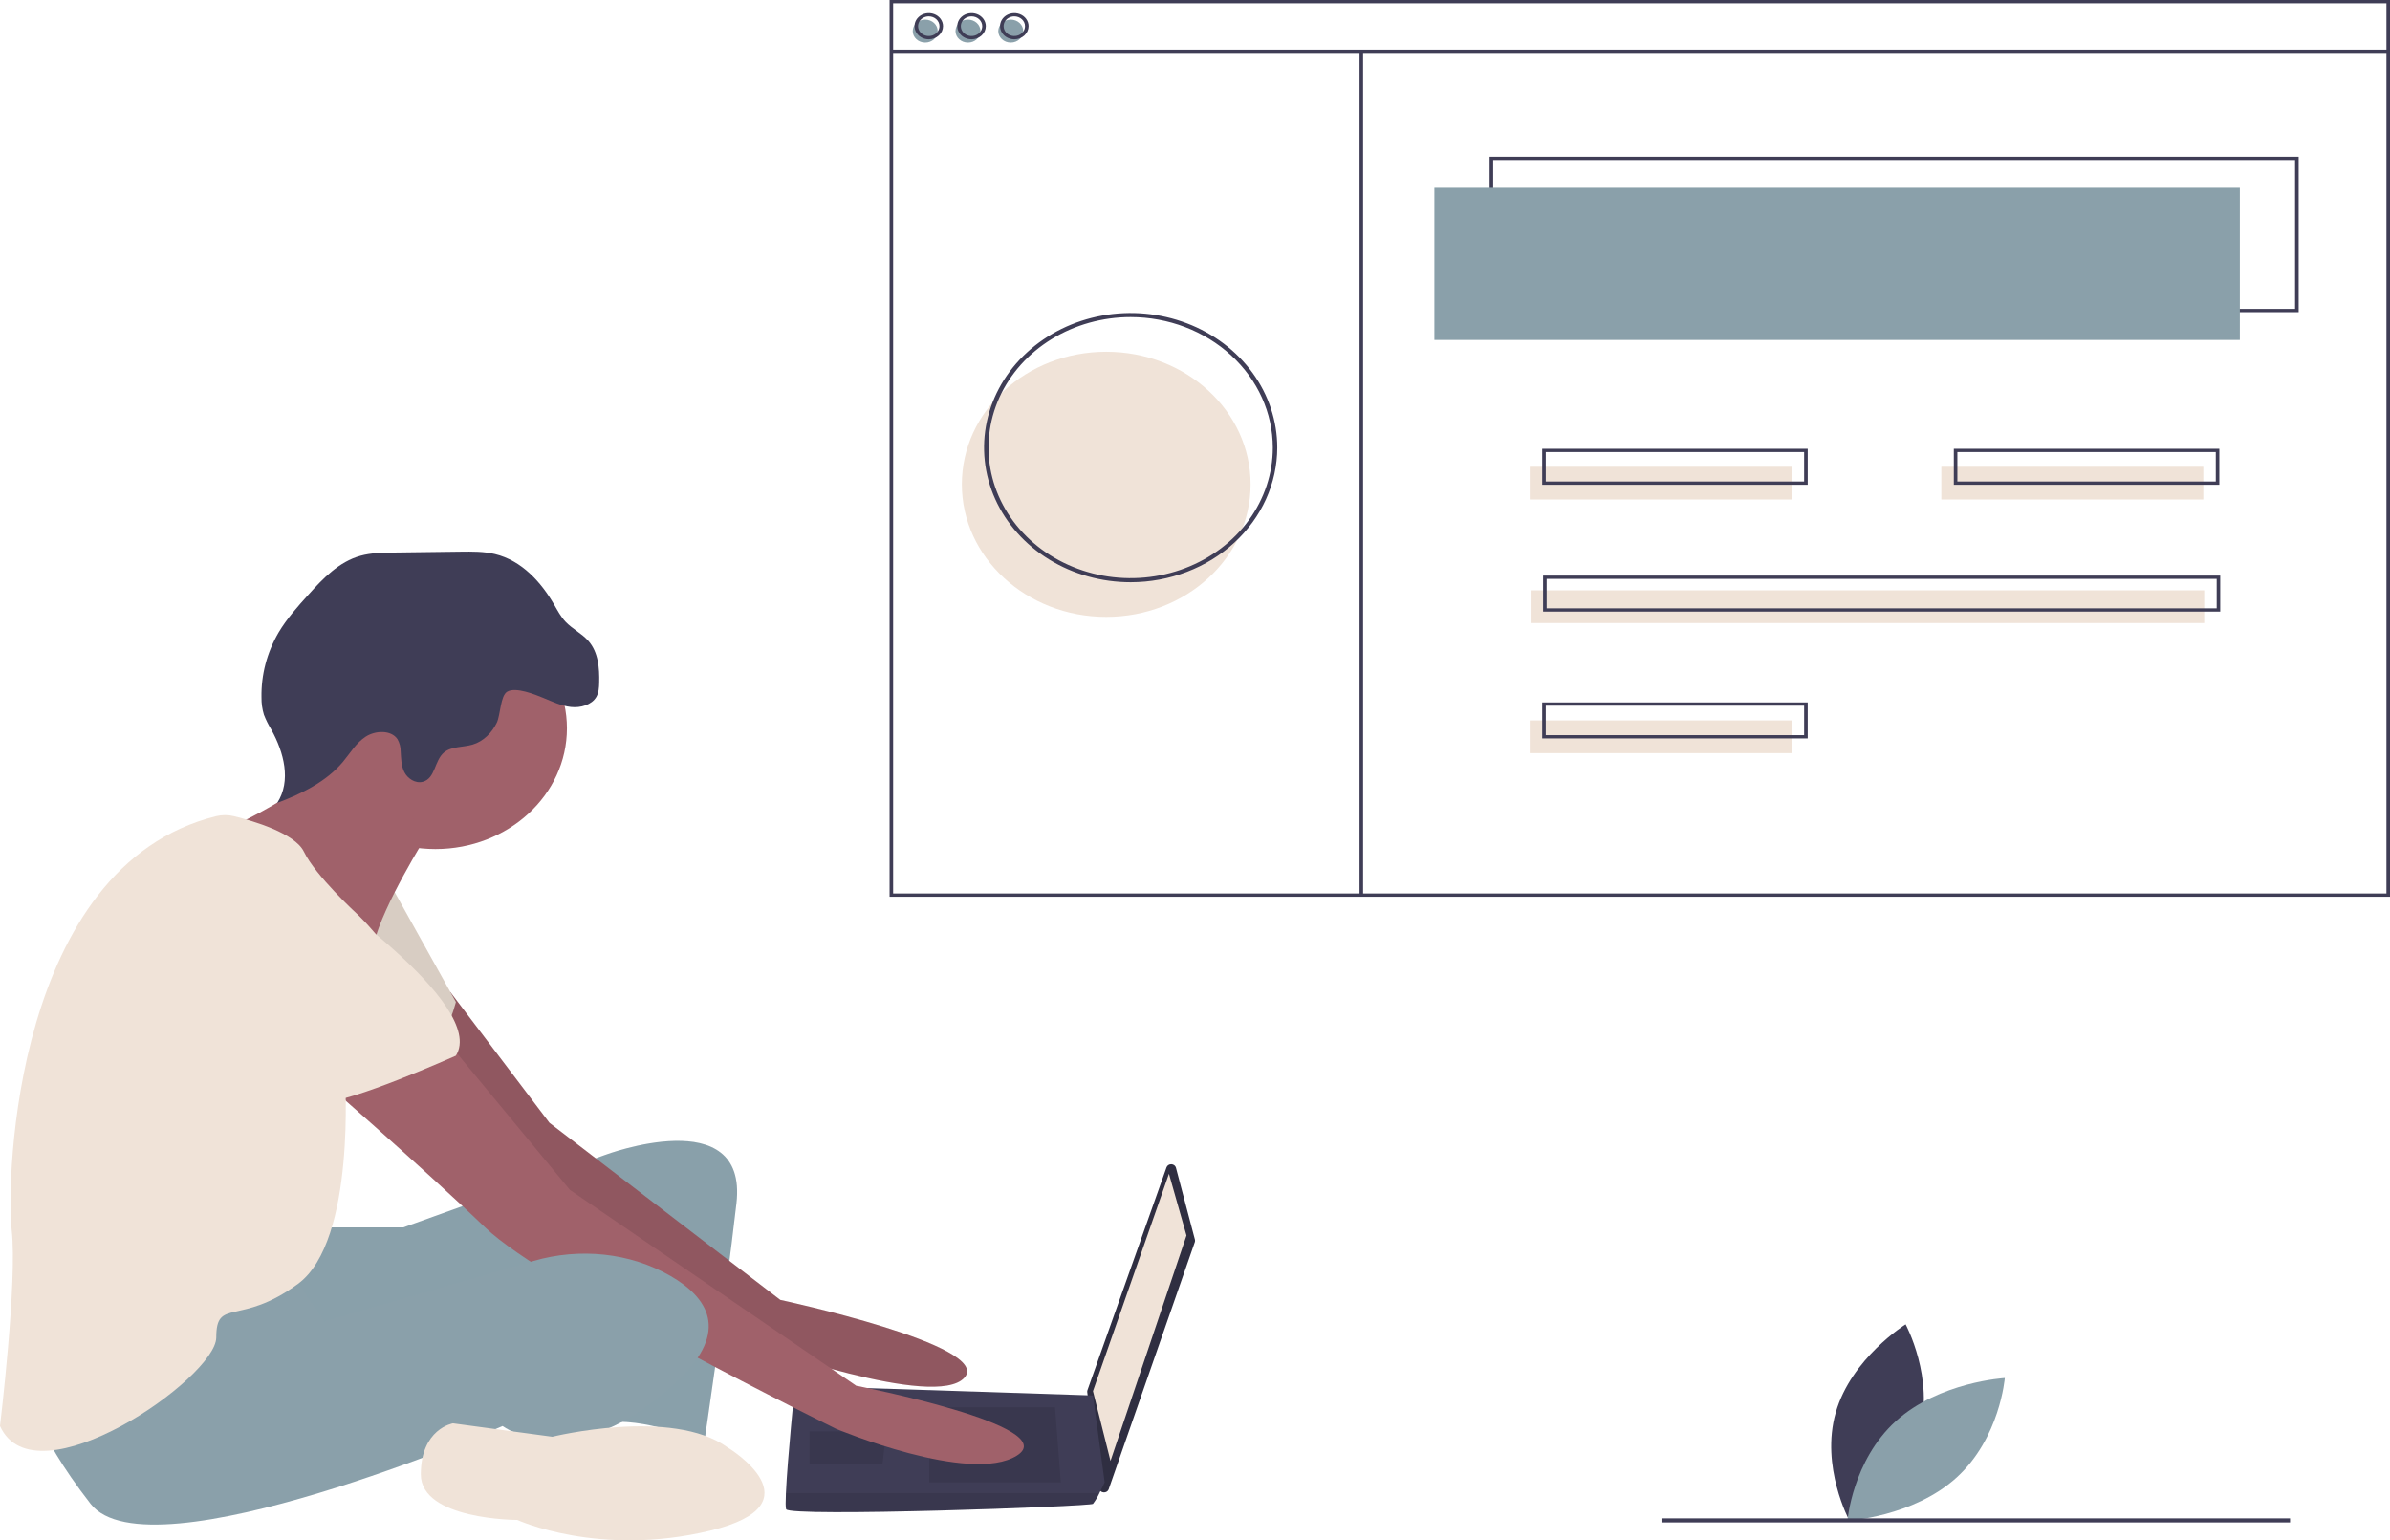 <svg width="1356" height="874" viewBox="0 0 1356 874" fill="none" xmlns="http://www.w3.org/2000/svg">
<g clip-path="url(#clip0)">
<path d="M1088.95 812.891C1080.15 843.672 1049.31 862.908 1049.31 862.908C1049.31 862.908 1032.74 832.238 1041.54 801.457C1050.34 770.676 1081.18 751.44 1081.18 751.44C1081.18 751.44 1097.75 782.11 1088.95 812.891Z" fill="#3F3D56"/>
<path d="M1075.6 806.379C1050.95 828.746 1048.19 862.89 1048.19 862.89C1048.19 862.89 1085.4 860.771 1110.05 838.404C1134.71 816.037 1137.46 781.893 1137.46 781.893C1137.46 781.893 1100.25 784.013 1075.6 806.379Z" fill="#8AA0AA"/>
<path d="M182.386 696.453H228.812L343.218 655.34C343.218 655.34 424.463 624.886 417.831 682.748C411.198 740.611 399.592 818.268 399.592 818.268C399.592 818.268 363.115 803.041 343.218 807.609C323.321 812.177 336.586 714.725 336.586 714.725C336.586 714.725 174.096 786.291 159.174 777.155C144.251 768.019 140.935 704.066 140.935 704.066L182.386 696.453Z" fill="#8AA0AA"/>
<path opacity="0.1" d="M182.386 696.453H228.812L343.218 655.34C343.218 655.34 424.463 624.886 417.831 682.748C411.198 740.611 399.592 818.268 399.592 818.268C399.592 818.268 363.115 803.041 343.218 807.609C323.321 812.177 336.586 714.725 336.586 714.725C336.586 714.725 174.096 786.291 159.174 777.155C144.251 768.019 140.935 704.066 140.935 704.066L182.386 696.453Z" fill="#8AA0AA"/>
<path d="M255.53 562.934L311.715 637.068L442.702 737.565C442.702 737.565 563.74 763.451 547.159 781.723C530.579 799.996 429.437 763.451 429.437 763.451C429.437 763.451 278.554 662.953 273.58 655.34C268.605 647.727 213.89 576.16 213.89 576.16L255.53 562.934Z" fill="#A0616A"/>
<path opacity="0.1" d="M255.53 562.934L311.715 637.068L442.702 737.565C442.702 737.565 563.74 763.451 547.159 781.723C530.579 799.996 429.437 763.451 429.437 763.451C429.437 763.451 278.554 662.953 273.58 655.34C268.605 647.727 213.89 576.16 213.89 576.16L255.53 562.934Z" fill="black"/>
<path d="M222.18 503.071L258.657 568.547C258.657 568.547 250.367 600.523 237.102 603.569C223.838 606.614 167.464 563.979 167.464 563.979L222.18 503.071Z" fill="#F0E3D8"/>
<path opacity="0.1" d="M222.18 503.071L258.657 568.547C258.657 568.547 250.367 600.523 237.102 603.569C223.838 606.614 167.464 563.979 167.464 563.979L222.18 503.071Z" fill="black"/>
<path d="M667.187 662.552L677.962 703.37C678.082 703.825 678.064 704.302 677.908 704.748L629.03 845.022C628.837 845.577 628.441 846.055 627.911 846.375C627.38 846.696 626.746 846.839 626.114 846.782C625.482 846.725 624.89 846.47 624.438 846.061C623.985 845.652 623.699 845.112 623.628 844.533L616.866 789.887C616.821 789.525 616.861 789.157 616.985 788.81L661.849 662.363C662.037 661.835 662.406 661.378 662.902 661.061C663.397 660.744 663.992 660.583 664.596 660.605C665.2 660.626 665.779 660.828 666.247 661.179C666.715 661.531 667.045 662.013 667.187 662.552Z" fill="#2F2E41"/>
<path d="M663.224 665.999L673.171 701.021L630.062 828.927L620.114 789.337L663.224 665.999Z" fill="#F0E3D8"/>
<path d="M446.018 856.335C447.676 860.903 618.456 854.812 620.114 853.29C621.559 851.383 622.782 849.341 623.761 847.199C625.32 844.154 626.746 841.108 626.746 841.108L620.114 791.804L450.992 786.291C450.992 786.291 446.764 828.074 445.901 847.199C445.686 852.026 445.686 855.421 446.018 856.335Z" fill="#3F3D56"/>
<path opacity="0.1" d="M598.559 798.473L601.875 841.108H527.262V798.473H598.559Z" fill="black"/>
<path opacity="0.1" d="M502.392 812.177L502.837 812.096L500.734 830.45H459.283V812.177H502.392Z" fill="black"/>
<path opacity="0.1" d="M446.018 856.335C447.676 860.903 618.456 854.812 620.114 853.29C621.559 851.383 622.782 849.341 623.762 847.199H445.902C445.686 852.026 445.686 855.421 446.018 856.335Z" fill="black"/>
<path d="M247.051 481.753C288.258 481.753 321.663 451.075 321.663 413.232C321.663 375.389 288.258 344.711 247.051 344.711C205.843 344.711 172.438 375.389 172.438 413.232C172.438 451.075 205.843 481.753 247.051 481.753Z" fill="#A0616A"/>
<path d="M242.077 474.14C242.077 474.14 217.206 513.73 212.231 535.048C207.257 556.365 137.619 492.412 137.619 492.412L128.5 470.333C128.5 470.333 193.993 442.163 189.019 419.323C184.044 396.483 242.077 474.14 242.077 474.14Z" fill="#A0616A"/>
<path d="M255.341 592.91L323.321 675.135L485.811 786.291C485.811 786.291 603.533 809.132 577.004 825.881C550.475 842.631 474.205 810.654 474.205 810.654C474.205 810.654 310.057 729.952 275.238 696.453C240.418 662.954 175.754 606.614 175.754 606.614L255.341 592.91Z" fill="#A0616A"/>
<path d="M164.148 720.816L184.045 749.747L302.79 715.439C328.845 707.911 357.415 710.681 380.524 724.051C401.25 736.043 414.515 755.076 384.67 783.246C324.979 839.585 285.186 809.132 285.186 809.132C285.186 809.132 84.561 895.925 51.4 853.29C18.239 810.654 16.581 789.337 16.581 789.337C16.581 789.337 144.251 716.248 164.148 720.816Z" fill="#8AA0AA"/>
<path d="M412.857 821.313C412.857 821.313 465.914 853.29 402.908 868.517C339.902 883.744 293.476 862.426 293.476 862.426C293.476 862.426 238.76 862.426 238.76 836.54C238.76 810.654 256.999 807.609 256.999 807.609L313.373 815.222C313.373 815.222 381.353 798.473 412.857 821.313Z" fill="#F0E3D8"/>
<path d="M308.259 395.995C313.337 398.075 318.373 400.535 323.894 401.139C329.415 401.742 335.703 399.972 338.315 395.465C339.726 393.03 339.887 390.166 339.953 387.409C340.153 379.048 339.494 370.009 333.725 363.538C330.053 359.42 324.693 356.823 320.892 352.805C318.169 349.926 316.356 346.437 314.405 343.071C307.013 330.321 296.068 318.068 280.857 314.392C274.505 312.857 267.842 312.932 261.275 313.017L222.97 313.513C216.771 313.594 210.477 313.687 204.543 315.335C192.214 318.758 183.237 328.28 175.015 337.386C168.864 344.198 162.697 351.081 158.08 358.849C151.462 370.186 148.115 382.89 148.359 395.751C148.308 399.049 148.772 402.337 149.736 405.515C150.865 408.429 152.263 411.249 153.915 413.945C161.099 426.902 165.364 443.087 157.274 455.586C171.327 450.314 185.232 443.402 194.502 432.362C198.649 427.424 201.901 421.643 207.428 418.018C212.955 414.394 221.96 414.08 225.506 419.399C226.725 421.55 227.352 423.943 227.334 426.368C227.593 430.361 227.586 434.507 229.429 438.131C231.272 441.754 235.663 444.678 239.855 443.594C247.074 441.726 246.383 431.551 251.943 426.929C256.166 423.419 262.68 424.09 268.105 422.496C274.426 420.64 279.168 415.611 281.871 410.045C283.925 405.814 283.895 394.742 287.782 392.451C292.656 389.578 303.741 394.146 308.259 395.995Z" fill="#3F3D56"/>
<path d="M122.577 463.11C125.933 462.288 129.467 462.296 132.819 463.134C143.463 465.758 167.322 472.705 172.438 483.276C179.07 496.98 202.283 518.298 202.283 518.298C202.283 518.298 233.786 547.229 227.154 567.024C220.522 586.819 195.651 609.659 195.651 609.659C195.651 609.659 202.283 704.066 169.122 728.429C135.961 752.792 122.696 736.043 122.696 758.883C122.696 781.723 19.897 853.29 0 809.132C0 809.132 9.948 726.906 6.632 697.975C3.364 669.461 8.149 491.56 122.577 463.11Z" fill="#F0E3D8"/>
<path d="M175.754 501.548C175.754 501.548 276.896 570.069 258.657 599.001C258.657 599.001 197.309 626.409 184.044 624.886C170.78 623.364 119.38 570.069 106.116 565.501C92.851 560.933 86.219 478.708 175.754 501.548Z" fill="#F0E3D8"/>
<path d="M627.634 350.024C672.872 350.024 709.544 316.346 709.544 274.802C709.544 233.258 672.872 199.58 627.634 199.58C582.397 199.58 545.725 233.258 545.725 274.802C545.725 316.346 582.397 350.024 627.634 350.024Z" fill="#F0E3D8"/>
<path d="M1304.17 177.109H845.158V88.903H1304.17V177.109ZM847.18 175.252H1302.14V90.76H847.18V175.252Z" fill="#3F3D56"/>
<path d="M1270.8 106.544H813.816V192.893H1270.8V106.544Z" fill="#8AA0AA"/>
<path d="M524.934 24.141C528.842 24.141 532.011 21.231 532.011 17.641C532.011 14.052 528.842 11.142 524.934 11.142C521.025 11.142 517.856 14.052 517.856 17.641C517.856 21.231 521.025 24.141 524.934 24.141Z" fill="#8AA0AA"/>
<path d="M549.198 24.141C553.107 24.141 556.276 21.231 556.276 17.641C556.276 14.052 553.107 11.142 549.198 11.142C545.29 11.142 542.121 14.052 542.121 17.641C542.121 21.231 545.29 24.141 549.198 24.141Z" fill="#8AA0AA"/>
<path d="M573.463 24.141C577.372 24.141 580.54 21.231 580.54 17.641C580.54 14.052 577.372 11.142 573.463 11.142C569.554 11.142 566.386 14.052 566.386 17.641C566.386 21.231 569.554 24.141 573.463 24.141Z" fill="#8AA0AA"/>
<path d="M1356 508.811H504.713V0H1356V508.811ZM506.735 506.954H1353.98V1.857H506.735V506.954Z" fill="#3F3D56"/>
<path d="M1354.99 28.166H505.724V30.023H1354.99V28.166Z" fill="#3F3D56"/>
<path d="M526.956 22.284C525.356 22.284 523.792 21.848 522.462 21.032C521.132 20.216 520.095 19.056 519.483 17.698C518.871 16.341 518.711 14.848 519.023 13.407C519.335 11.966 520.105 10.642 521.237 9.603C522.368 8.565 523.809 7.857 525.378 7.571C526.947 7.284 528.573 7.431 530.051 7.993C531.529 8.555 532.792 9.508 533.681 10.729C534.57 11.951 535.044 13.387 535.044 14.856C535.042 16.825 534.189 18.713 532.672 20.105C531.156 21.498 529.1 22.281 526.956 22.284ZM526.956 9.285C525.756 9.285 524.583 9.612 523.586 10.224C522.588 10.836 521.811 11.706 521.351 12.724C520.892 13.742 520.772 14.862 521.006 15.943C521.24 17.023 521.818 18.016 522.666 18.795C523.515 19.574 524.596 20.105 525.772 20.32C526.949 20.535 528.169 20.424 529.277 20.003C530.386 19.581 531.333 18.867 532 17.951C532.666 17.035 533.022 15.958 533.022 14.856C533.02 13.379 532.38 11.963 531.243 10.918C530.106 9.874 528.564 9.287 526.956 9.285V9.285Z" fill="#3F3D56"/>
<path d="M551.221 22.284C549.621 22.284 548.057 21.848 546.727 21.032C545.397 20.216 544.36 19.056 543.748 17.698C543.136 16.341 542.976 14.848 543.288 13.407C543.6 11.966 544.37 10.642 545.501 9.603C546.632 8.565 548.074 7.857 549.643 7.571C551.212 7.284 552.838 7.431 554.316 7.993C555.794 8.555 557.057 9.508 557.946 10.729C558.834 11.951 559.309 13.387 559.309 14.856C559.306 16.825 558.453 18.713 556.937 20.105C555.421 21.498 553.365 22.281 551.221 22.284V22.284ZM551.221 9.285C550.021 9.285 548.848 9.612 547.85 10.224C546.853 10.836 546.075 11.706 545.616 12.724C545.157 13.742 545.037 14.862 545.271 15.943C545.505 17.023 546.083 18.016 546.931 18.795C547.779 19.574 548.86 20.105 550.037 20.32C551.214 20.535 552.434 20.424 553.542 20.003C554.65 19.581 555.598 18.867 556.264 17.951C556.931 17.035 557.287 15.958 557.287 14.856C557.285 13.379 556.645 11.963 555.508 10.918C554.371 9.874 552.829 9.287 551.221 9.285V9.285Z" fill="#3F3D56"/>
<path d="M575.485 22.284C573.886 22.284 572.322 21.848 570.992 21.032C569.662 20.216 568.625 19.056 568.013 17.698C567.401 16.341 567.24 14.848 567.552 13.407C567.864 11.966 568.635 10.642 569.766 9.603C570.897 8.565 572.338 7.857 573.907 7.571C575.476 7.284 577.103 7.431 578.58 7.993C580.058 8.555 581.322 9.508 582.21 10.729C583.099 11.95 583.573 13.387 583.573 14.856C583.571 16.825 582.718 18.713 581.202 20.105C579.685 21.498 577.63 22.281 575.485 22.284V22.284ZM575.485 9.285C574.285 9.285 573.113 9.612 572.115 10.224C571.117 10.836 570.34 11.706 569.881 12.724C569.422 13.742 569.302 14.862 569.536 15.943C569.77 17.023 570.347 18.016 571.196 18.795C572.044 19.574 573.125 20.105 574.302 20.32C575.478 20.535 576.698 20.424 577.807 20.003C578.915 19.581 579.862 18.867 580.529 17.951C581.196 17.035 581.551 15.958 581.551 14.856C581.55 13.379 580.91 11.963 579.773 10.918C578.635 9.874 577.093 9.287 575.485 9.285V9.285Z" fill="#3F3D56"/>
<path d="M773.371 29.094H771.348V508.602H773.371V29.094Z" fill="#3F3D56"/>
<path d="M1016.53 264.851H867.906V283.42H1016.53V264.851Z" fill="#F0E3D8"/>
<path d="M1250.07 264.851H1101.45V283.42H1250.07V264.851Z" fill="#F0E3D8"/>
<path d="M1025.63 275.064H874.983V254.637H1025.63V275.064ZM877.005 273.207H1023.6V256.494H877.005V273.207Z" fill="#3F3D56"/>
<path d="M1016.53 408.766H867.906V427.336H1016.53V408.766Z" fill="#F0E3D8"/>
<path d="M1025.63 418.979H874.983V398.553H1025.63V418.979ZM877.005 417.123H1023.6V400.41H877.005V417.123Z" fill="#3F3D56"/>
<path d="M1250.58 334.951H868.411V353.521H1250.58V334.951Z" fill="#F0E3D8"/>
<path d="M1259.68 347.022H875.488V326.595H1259.68V347.022ZM877.51 345.165H1257.66V328.452H877.51V345.165Z" fill="#3F3D56"/>
<path d="M1259.17 275.064H1108.53V254.637H1259.17V275.064ZM1110.55 273.207H1257.15V256.494H1110.55V273.207Z" fill="#3F3D56"/>
<path d="M641.496 330.351C625.046 330.351 608.966 325.871 595.289 317.479C581.612 309.086 570.952 297.157 564.657 283.201C558.362 269.244 556.715 253.887 559.924 239.07C563.133 224.254 571.054 210.645 582.686 199.963C594.317 189.281 609.137 182.007 625.27 179.059C641.404 176.112 658.126 177.625 673.324 183.406C688.521 189.187 701.51 198.977 710.649 211.537C719.788 224.098 724.666 238.865 724.666 253.971C724.641 274.221 715.87 293.636 700.278 307.955C684.686 322.274 663.546 330.328 641.496 330.351ZM641.496 179.906C625.545 179.906 609.952 184.25 596.689 192.389C583.427 200.527 573.09 212.094 566.985 225.628C560.881 239.162 559.284 254.054 562.396 268.421C565.508 282.788 573.189 295.985 584.468 306.343C595.747 316.702 610.117 323.756 625.762 326.613C641.406 329.471 657.622 328.004 672.359 322.399C687.096 316.793 699.692 307.3 708.553 295.12C717.415 282.94 722.145 268.62 722.145 253.971C722.121 234.335 713.616 215.509 698.497 201.624C683.377 187.739 662.878 179.929 641.496 179.906Z" fill="#3F3D56"/>
<path d="M1299.29 861.536H942.671V863.851H1299.29V861.536Z" fill="#3F3D56"/>
</g>
<defs>
<clipPath id="clip0">
<rect width="1356" height="874" fill="white"/>
</clipPath>
</defs>
</svg>

